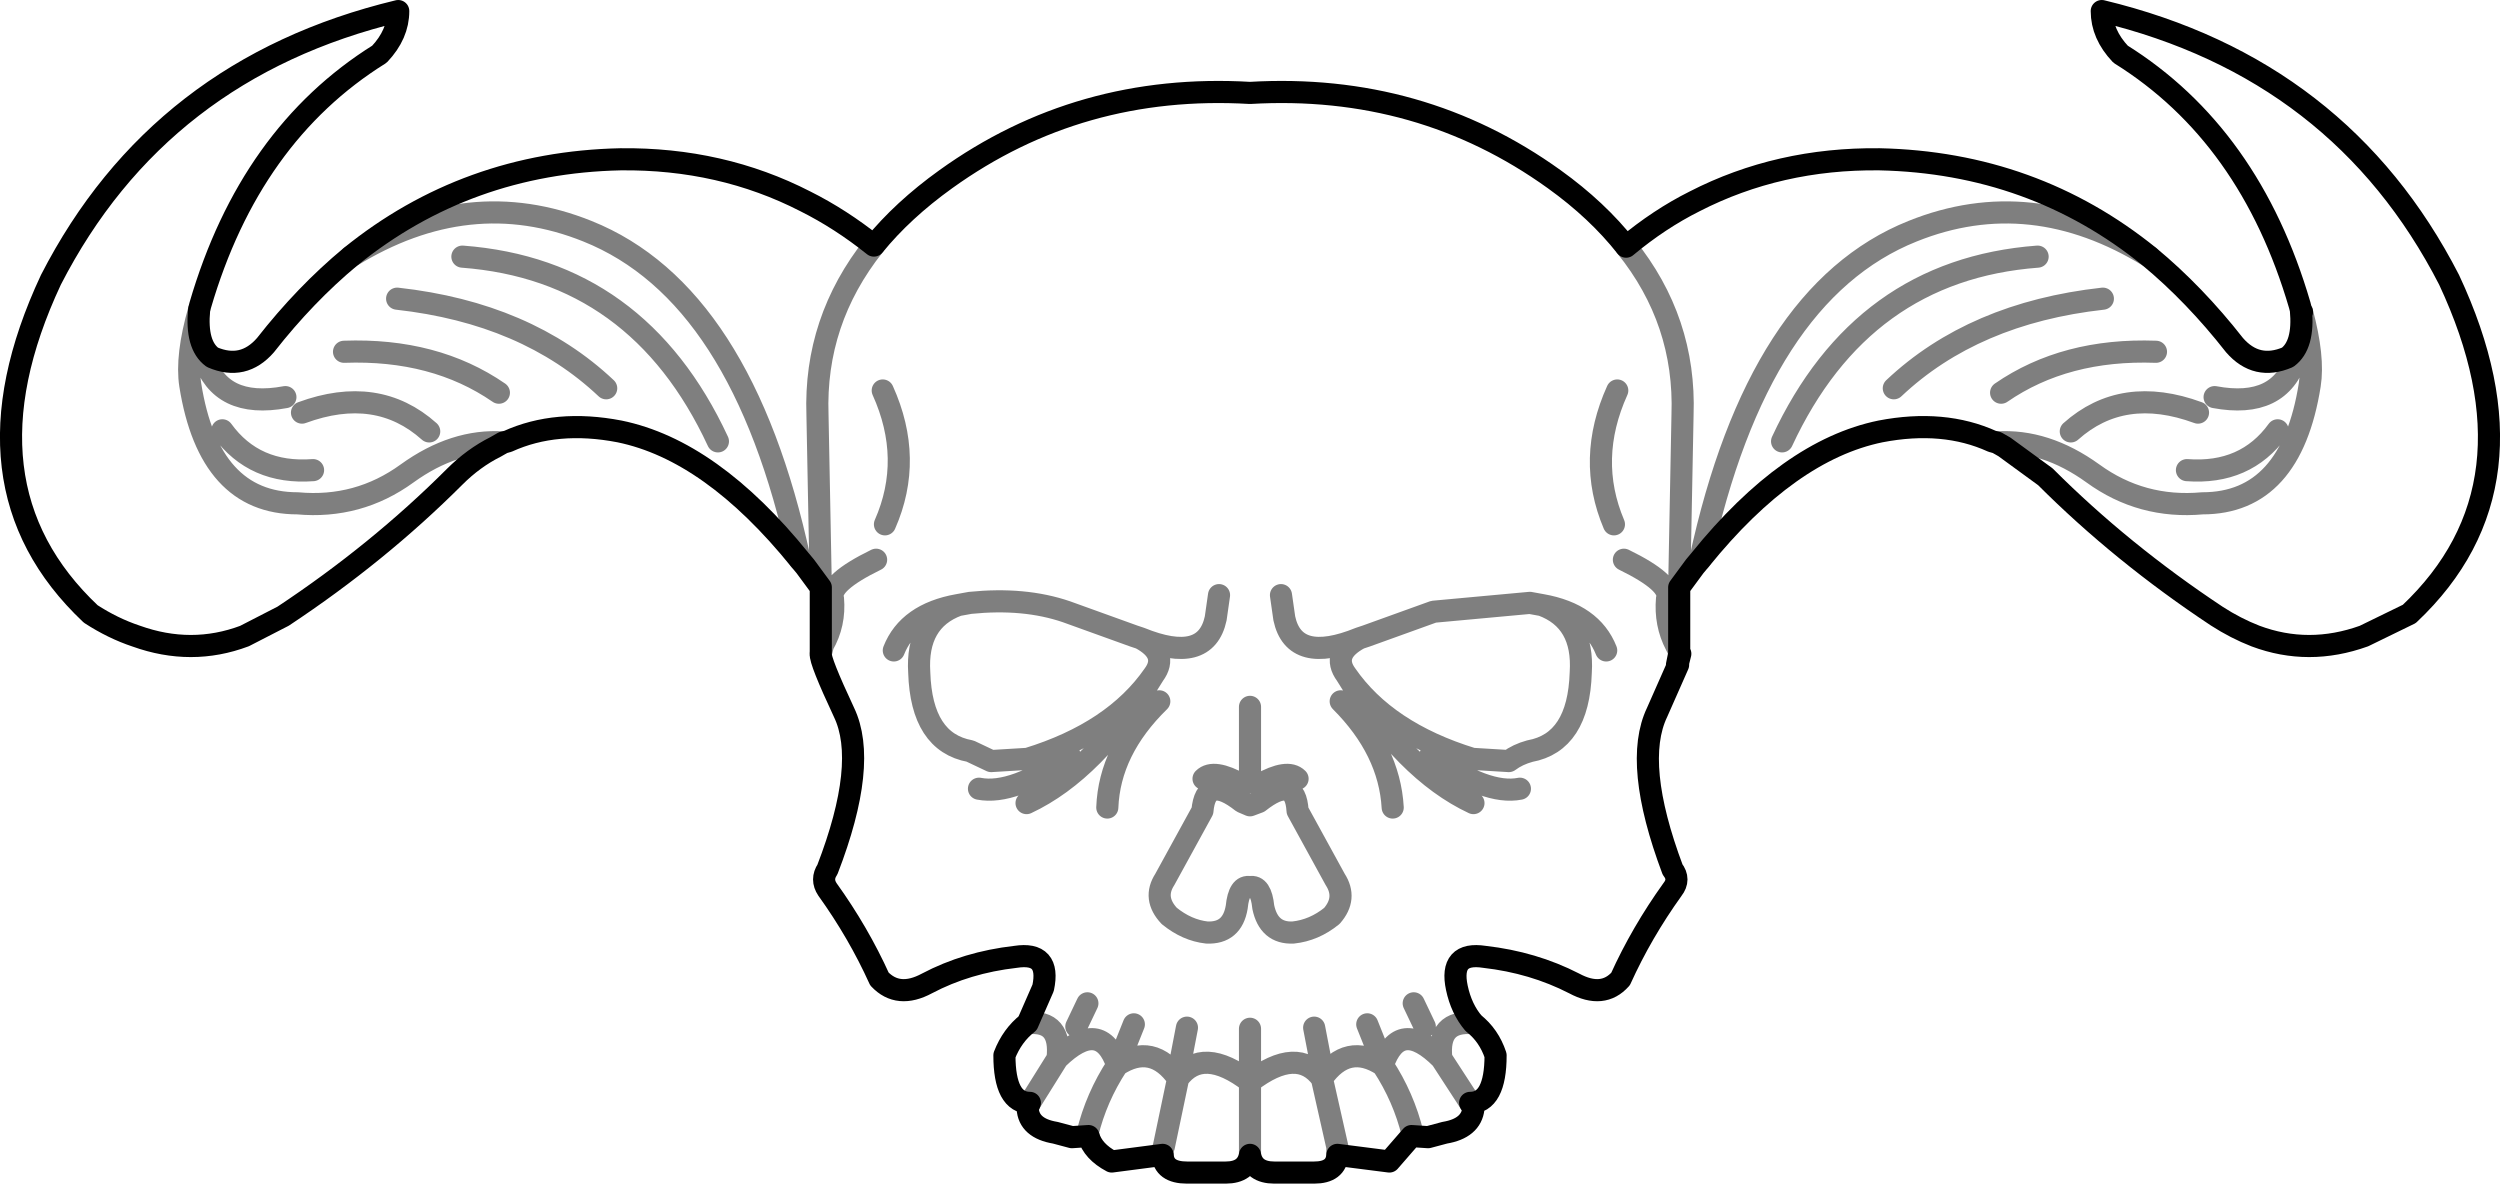 <?xml version="1.0" encoding="UTF-8" standalone="no"?>
<svg xmlns:xlink="http://www.w3.org/1999/xlink" height="53.5px" width="113.0px" xmlns="http://www.w3.org/2000/svg">
  <g transform="matrix(1.0, 0.0, 0.0, 1.0, -343.4, -126.75)">
    <path d="M380.5 153.3 L380.5 156.3 M380.5 153.3 L379.8 152.35 379.55 152.05 Q375.55 147.1 371.4 146.25 368.55 145.7 366.35 146.7 L366.15 146.75 365.8 146.95 Q364.8 147.45 363.95 148.3 360.5 151.75 356.2 154.6 L354.45 155.5 Q352.05 156.4 349.55 155.5 348.5 155.15 347.5 154.5 341.35 148.7 345.7 139.4 350.6 129.85 361.4 127.25 361.4 128.3 360.55 129.2 354.7 132.85 352.45 140.55 L352.4 140.75 Q352.25 142.35 353.0 142.9 354.4 143.5 355.4 142.35 357.2 140.05 359.25 138.35 364.5 134.1 371.45 133.95 376.0 133.9 379.8 135.85 381.4 136.65 382.9 137.85 384.2 136.25 386.15 134.85 392.2 130.5 399.9 130.95 407.6 130.5 413.65 134.85 415.6 136.25 416.9 137.9 418.4 136.65 420.0 135.85 423.8 133.9 428.35 133.95 435.3 134.1 440.55 138.35 442.6 140.05 444.4 142.35 445.4 143.5 446.8 142.9 447.55 142.35 447.4 140.75 L447.35 140.55 Q445.1 132.85 439.25 129.2 438.4 128.3 438.4 127.25 449.2 129.85 454.1 139.4 458.45 148.7 452.3 154.5 L450.25 155.5 Q447.75 156.4 445.35 155.5 444.45 155.15 443.6 154.6 439.3 151.75 435.85 148.3 L434.0 146.95 433.65 146.75 433.45 146.7 Q431.25 145.7 428.4 146.25 424.25 147.1 420.25 152.05 L420.0 152.35 419.3 153.3 419.3 156.2 419.35 156.3 419.25 156.7 419.25 156.8 418.3 158.95 Q417.2 161.25 419.0 166.05 419.35 166.5 419.0 166.95 417.6 168.9 416.65 171.0 415.85 171.9 414.55 171.2 412.7 170.25 410.5 170.0 408.9 169.75 409.25 171.4 409.45 172.35 410.0 173.0 410.7 173.55 411.0 174.45 411.0 176.6 409.85 176.6 L410.0 176.85 Q409.9 177.75 408.7 177.95 L407.95 178.15 407.2 178.1 406.2 179.25 403.85 178.95 Q403.8 179.75 402.8 179.75 L401.0 179.75 Q400.05 179.75 399.9 178.95 399.75 179.75 398.8 179.75 L397.05 179.75 Q396.0 179.75 395.95 178.95 L393.65 179.25 Q392.8 178.8 392.6 178.1 L391.85 178.15 391.1 177.95 Q389.9 177.75 389.85 176.85 L389.95 176.6 Q388.8 176.6 388.8 174.45 389.15 173.55 389.85 173.0 L390.55 171.4 Q390.9 169.75 389.3 170.0 387.1 170.25 385.3 171.2 384.0 171.9 383.15 171.0 382.2 168.9 380.8 166.95 380.5 166.5 380.8 166.05 382.65 161.25 381.55 158.95 380.45 156.6 380.5 156.3 M447.4 140.75 L447.45 140.85 M419.3 156.2 L419.3 156.3 419.2 156.8 419.25 156.8" fill="none" stroke="#000000" stroke-linecap="round" stroke-linejoin="round" stroke-width="1.0"/>
    <path d="M382.9 137.85 Q380.2 141.25 380.35 145.5 L380.5 153.3 M380.5 156.3 L380.6 155.9 Q381.15 154.95 381.05 153.8 380.85 153.1 383.0 152.05 M352.4 140.75 Q351.8 142.85 352.0 144.15 352.85 149.5 356.85 149.5 359.6 149.75 361.8 148.15 363.95 146.6 366.15 146.75 M352.4 140.75 Q352.15 141.55 352.6 142.9 353.35 145.25 356.3 144.7 M357.05 145.4 Q360.45 144.15 362.8 146.25 M353.45 146.2 Q354.9 148.2 357.55 148.0 M404.25 157.25 Q406.05 159.85 409.95 161.05 L411.6 161.15 Q412.0 160.85 412.55 160.7 414.75 160.3 414.85 157.15 415.0 154.8 413.1 154.1 L412.55 154.0 408.2 154.4 405.15 155.5 404.85 155.6 Q403.55 156.3 404.25 157.25 406.9 161.6 410.0 163.05 M398.5 153.65 L398.35 154.7 Q397.9 156.8 394.95 155.6 396.25 156.3 395.55 157.25 392.9 161.6 389.8 163.05 M401.3 153.65 L401.45 154.7 Q401.9 156.8 404.85 155.6 M394.95 155.6 L394.65 155.5 391.6 154.4 Q389.7 153.75 387.25 154.0 L386.7 154.1 Q384.8 154.8 384.95 157.15 385.05 160.3 387.25 160.7 L388.2 161.15 389.85 161.05 Q393.75 159.85 395.55 157.25 M387.65 162.4 Q389.2 162.7 391.75 160.9 M392.05 173.15 L392.55 172.1 M400.35 162.2 Q401.6 161.5 402.05 161.95 M403.75 166.5 Q404.3 167.35 403.6 168.15 402.8 168.8 401.85 168.9 400.75 168.95 400.5 167.75 400.4 166.75 399.9 166.85 399.4 166.75 399.3 167.75 399.1 168.95 397.95 168.9 397.05 168.8 396.25 168.15 395.5 167.35 396.05 166.5 L397.75 163.4 Q397.9 161.7 399.55 163.0 L399.9 163.15 400.3 163.0 Q401.95 161.7 402.05 163.4 L403.75 166.5 M399.5 162.2 Q398.25 161.5 397.8 161.95 M399.9 158.7 L399.9 162.1 M395.8 158.45 Q393.55 160.65 393.45 163.25 M407.2 178.1 L407.25 178.0 Q406.85 176.35 405.9 174.9 404.3 173.85 403.15 175.5 L403.85 178.6 403.85 178.95 M399.9 178.95 L399.9 175.65 Q397.75 174.0 396.65 175.5 L396.0 178.6 Q395.9 178.8 395.95 178.95 M399.9 175.2 L399.9 173.25 M403.15 175.5 Q402.05 174.0 399.9 175.65 M392.6 178.1 L392.55 178.0 Q392.95 176.35 393.9 174.9 393.15 172.7 391.2 174.6 L389.95 176.6 M396.65 175.5 Q395.5 173.85 393.9 174.9 M391.2 174.6 Q391.4 172.85 389.85 173.0 M403.05 174.5 L402.8 173.2 M396.8 174.5 L397.05 173.2 M394.25 174.05 L394.65 173.05 M386.7 154.1 Q384.45 154.5 383.8 156.15 M379.55 152.05 Q376.95 140.0 369.95 137.2 364.6 135.05 359.25 138.35 M383.4 150.45 Q384.7 147.5 383.3 144.4 M364.3 138.35 Q372.25 138.95 375.85 146.7 M361.35 140.25 Q367.2 140.9 370.8 144.3 M358.95 142.65 Q363.05 142.5 365.95 144.5 M447.45 140.85 Q448.0 142.9 447.8 144.15 446.95 149.5 442.95 149.5 440.2 149.75 438.0 148.15 435.85 146.6 433.65 146.75 M447.45 140.85 Q447.65 141.6 447.2 142.9 446.45 145.25 443.5 144.7 M416.9 137.9 Q419.6 141.25 419.45 145.5 L419.3 153.3 M442.75 145.4 Q439.35 144.15 437.0 146.25 M440.55 138.35 Q435.2 135.05 429.85 137.2 422.85 140.0 420.25 152.05 M440.85 142.65 Q436.75 142.5 433.85 144.5 M438.45 140.25 Q432.6 140.9 429.0 144.3 M435.5 138.35 Q427.55 138.95 423.95 146.7 M416.8 152.05 Q418.95 153.1 418.75 153.8 418.65 154.95 419.15 155.9 L419.3 156.2 M412.1 162.4 Q410.6 162.7 408.05 160.9 M407.8 173.15 L407.3 172.1 M413.1 154.1 Q415.35 154.5 416.0 156.15 M409.85 176.6 L408.55 174.6 Q406.65 172.7 405.9 174.9 M410.0 173.0 Q408.35 172.85 408.55 174.6 M405.6 174.05 L405.2 173.05 M416.35 150.45 Q415.1 147.5 416.5 144.4 M446.35 146.2 Q444.9 148.2 442.25 148.0 M404.0 158.45 Q406.2 160.65 406.35 163.25" fill="none" stroke="#000000" stroke-linecap="round" stroke-linejoin="round" stroke-opacity="0.502" stroke-width="1.0"/>
  </g>
</svg>
